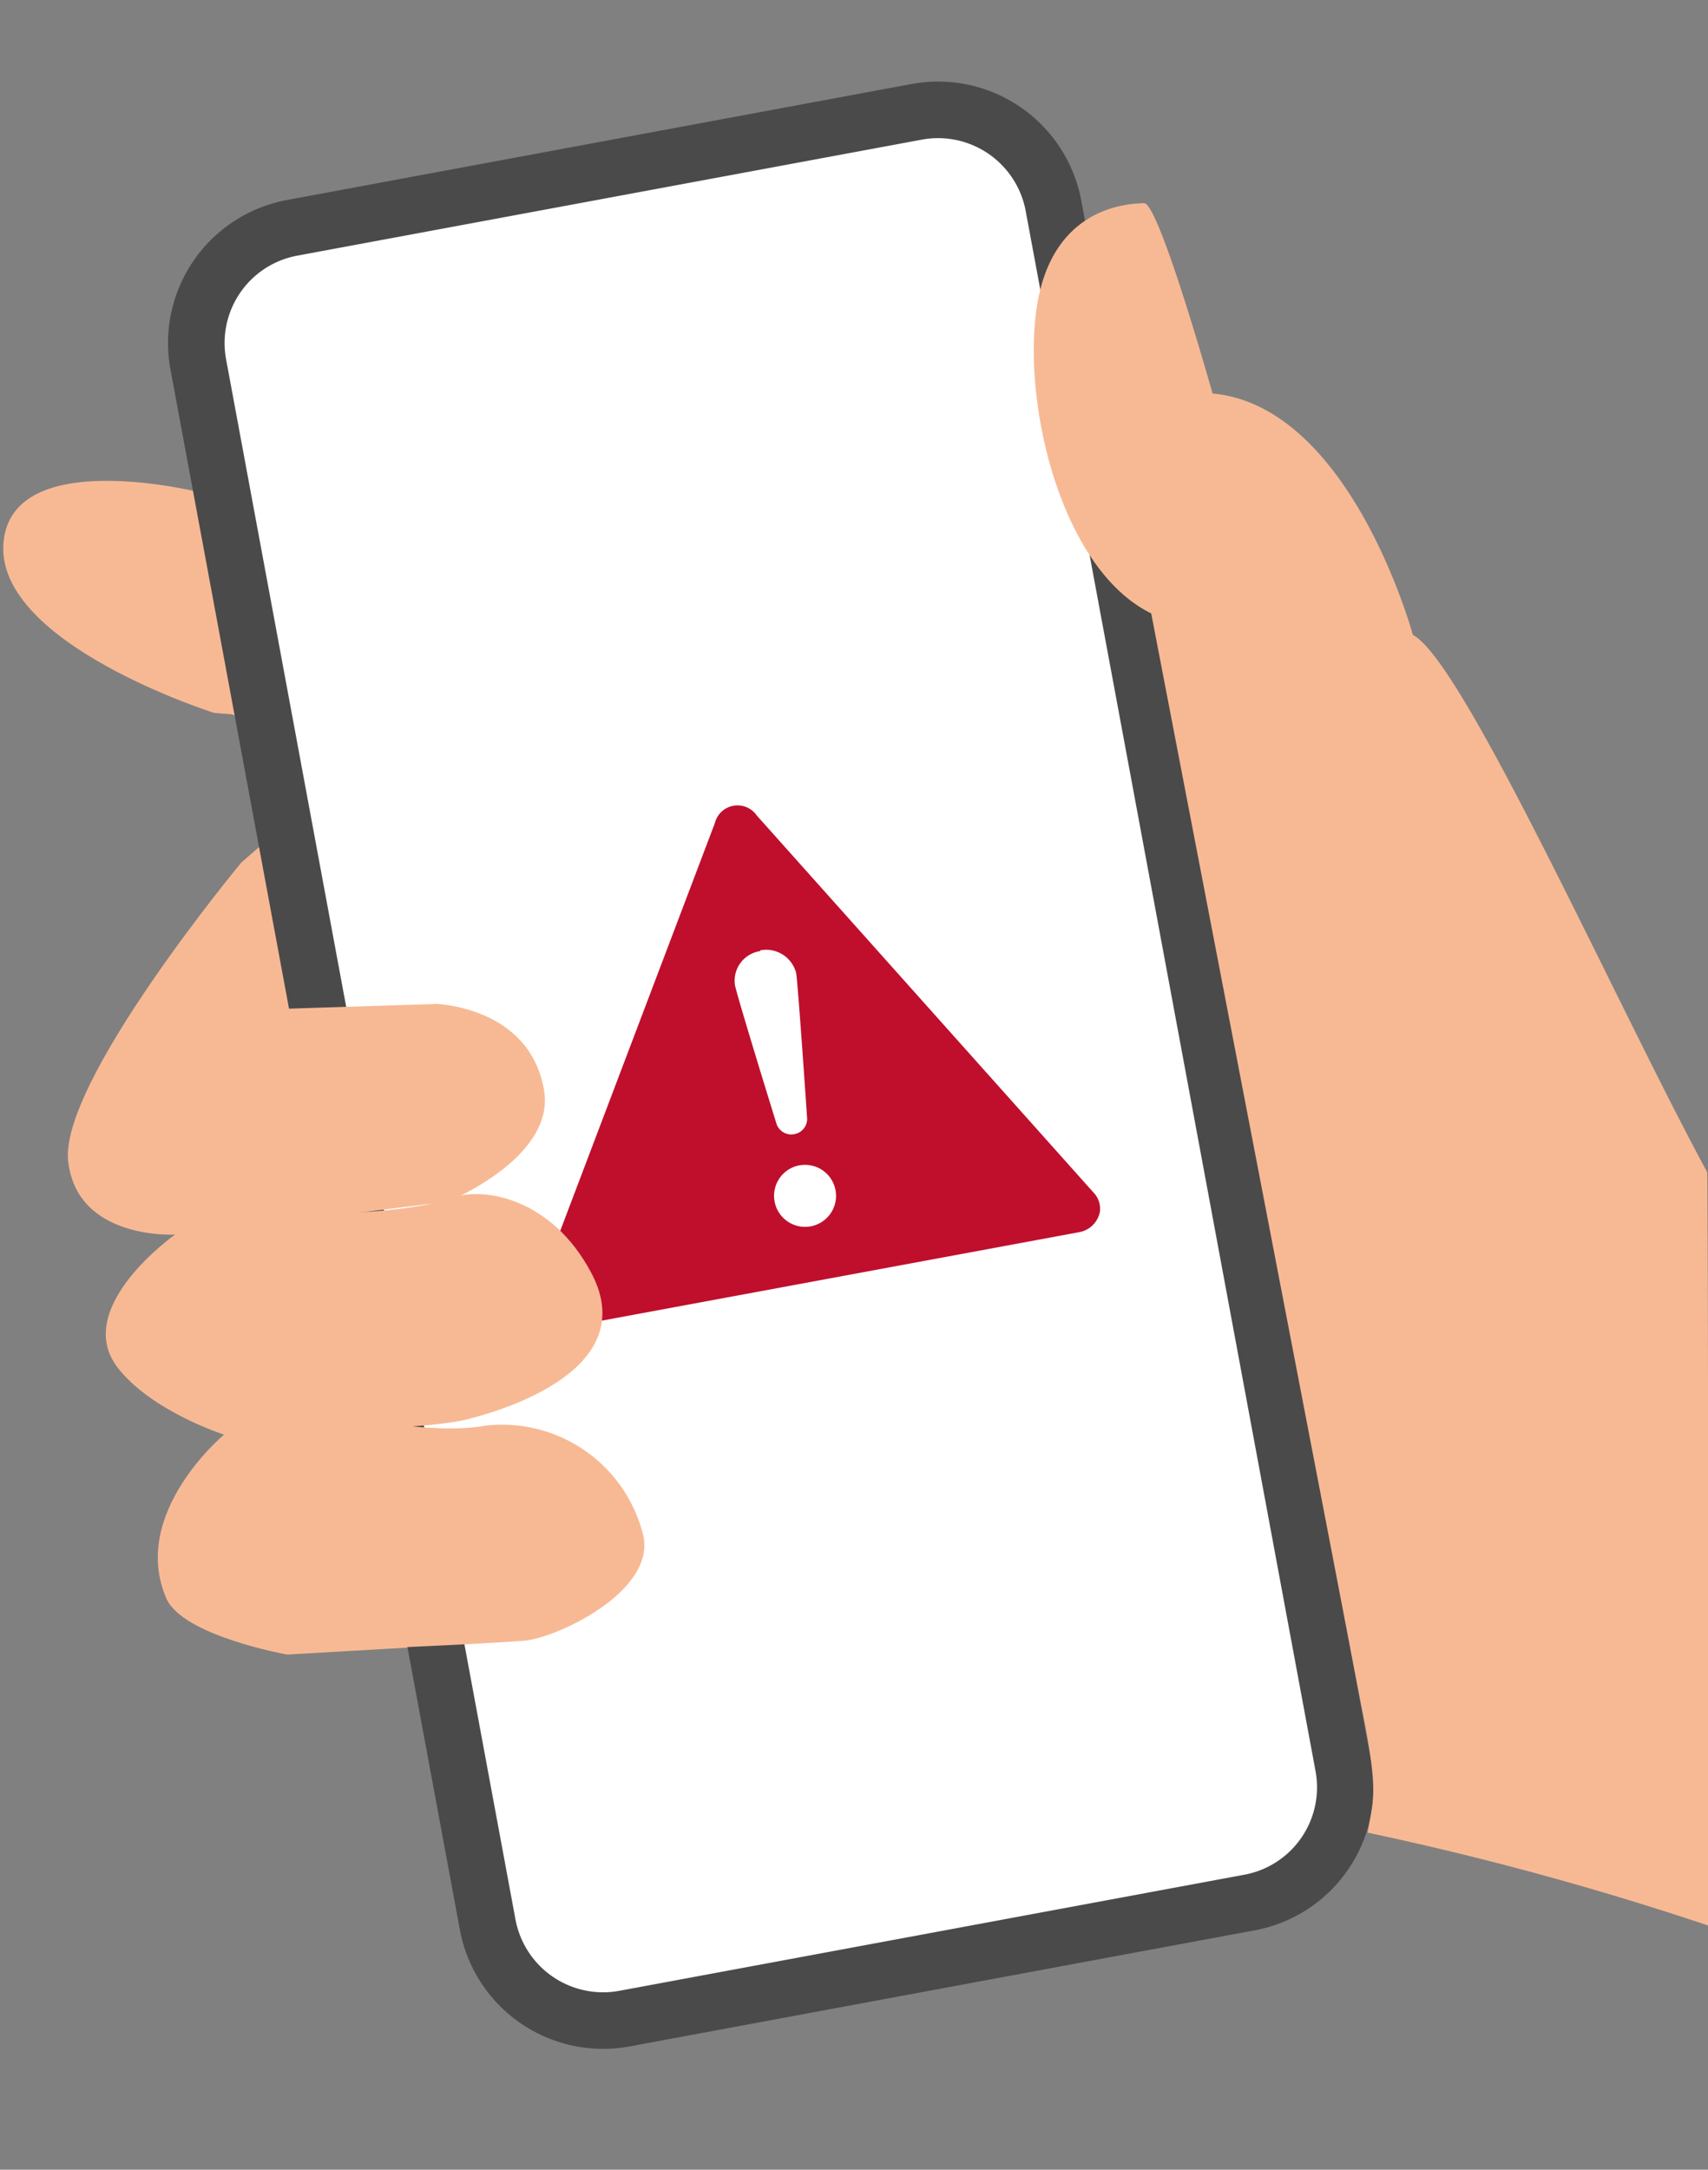 <?xml version="1.0" ?>
<svg xmlns="http://www.w3.org/2000/svg" width="110.25" height="140" viewBox="0 0 110.25 140">
  <rect x="0" y="0" width="110.25" height="140" fill="#808080" stroke="none"/>
  <g>
    <path d="M16.25,32.5l-3.07,-0.67S0.68,28.6 0.22,35.08 13.82,46 13.82,46l1.15,0.09 4.2,2 0.71,3.82 -4.3,3.74S3.82,69.82 4.4,74.93s6.9,4.73 6.9,4.73 -6.68,4.71 -3.71,8.58c2.19,2.83 6.87,4.33 6.87,4.33s-6.11,5.08 -3.72,10.57c1.06,2.42 7.8,3.62 7.8,3.62l11.25,-0.65C29.2,102.59 16.72,35.19 16.25,32.5Z" fill="#f7b994"/>
  </g>
  <g>
    <path d="M80.65,122.76l-40.34,7.49a7.58,7.58 0,0 1,-8.83 -6.06L12.8,23.52a7.56,7.56 0,0 1,6.06 -8.82L59.2,7.21A7.58,7.58 0,0 1,68 13.27L86.71,113.94A7.56,7.56 0,0 1,80.65 122.76Z" fill="#FFFFFF" stroke-width="3.65" stroke="#4a4a4a"/>
  </g>
  <g>
    <path d="M36.39,85.67a1.65,1.65 0,0 1,-1.76 -0.75,1.5 1.5,0 0,1 -0.05,-1.33L46.14,53.12a1.51,1.51 0,0 1,2.71 -0.5l21.71,24.3A1.52,1.52 0,0 1,71 78.18a1.66,1.66 0,0 1,-1.37 1.33Z" fill="#bf0f2d"/>
  </g>
  <g>
    <path d="M51.63,75.19A2,2 0,1 1,50 77.53a2,2 0,0 1,1.61 -2.34" fill="#fff"/>
  </g>
  <g>
    <path d="M110.2,75.64c-5.8,-10.69 -15.74,-33 -19,-34.67 0,0 -4,-14.76 -12.93,-15.58 0,0 -3.46,-12.31 -4.42,-12.28s-5.74,0.17 -6.86,6.32 1.37,17.23 7.32,20.15l13.6,70.67c1.1,5.48 0.73,5.84 0.37,8a199,199 0,0 1,22 6C110.27,114.74 110.27,81.64 110.2,75.64Z" fill="#f7b994"/>
  </g>
  <g>
    <path d="M15.54,79.2l13.37,-1.67s7,-2.84 6.2,-7.23c-0.94,-5.35 -6.94,-5.52 -6.94,-5.52l-10.74,0.34Z" fill="#f7b994"/>
  </g>
  <g>
    <path d="M15.78,92.23s10.87,0.22 14.38,-0.65c2.36,-0.59 11.31,-3.25 8,-9.46 -2.56,-4.83 -6.95,-5.55 -8.94,-4.84 -3.63,1.28 -10.87,1 -10.87,1Z" fill="#f7b994"/>
  </g>
  <g>
    <path d="M18.46,106.6s11.2,-0.42 15.34,-0.73c2.17,-0.17 8.77,-3.29 7.67,-7A9.38,9.38 0,0 0,31.25 92c-3.24,0.59 -8.6,-0.57 -8.6,-0.57Z" fill="#f7b994"/>
  </g>
  <path d="M49.07,61.37a1.93,1.93 0,0 0,-1.63 2.19c0.12,0.67 2.69,9 2.7,9a1,1 0,0 0,1.13 0.62,1 1,0 0,0 0.83,-1s-0.59,-8.73 -0.71,-9.4a2,2 0,0 0,-2.32 -1.46" fill="#fff"/>
</svg>
